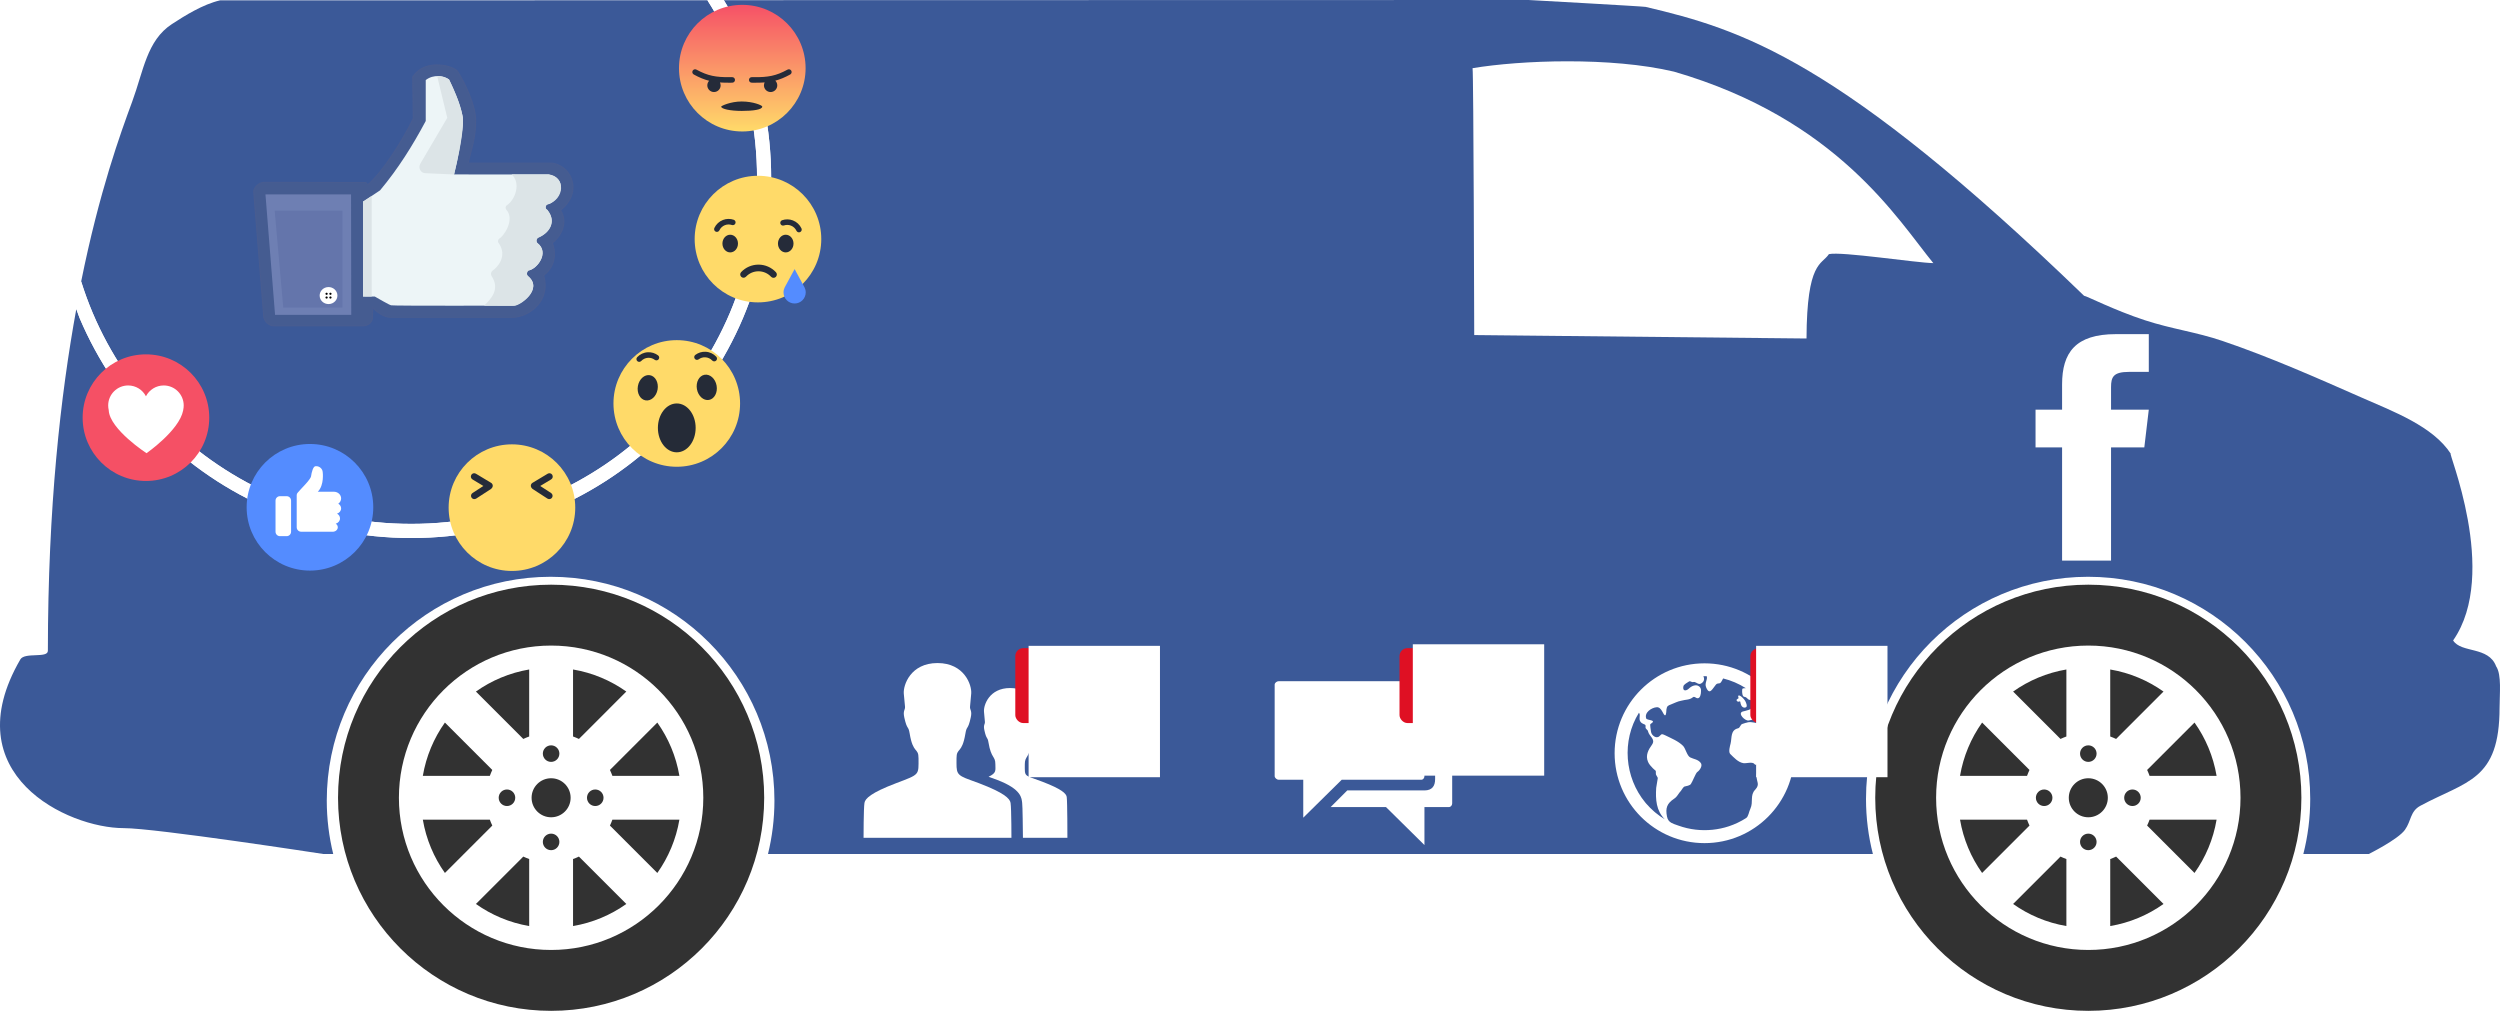 <?xml version="1.0" encoding="UTF-8" standalone="no"?>
<!-- Created with Inkscape (http://www.inkscape.org/) -->

<svg
   xmlns:dc="http://purl.org/dc/elements/1.1/"
   xmlns:cc="http://creativecommons.org/ns#"
   xmlns:rdf="http://www.w3.org/1999/02/22-rdf-syntax-ns#"
   xmlns:svg="http://www.w3.org/2000/svg"
   xmlns="http://www.w3.org/2000/svg"
   xmlns:xlink="http://www.w3.org/1999/xlink"
   xmlns:sodipodi="http://sodipodi.sourceforge.net/DTD/sodipodi-0.dtd"
   xmlns:inkscape="http://www.inkscape.org/namespaces/inkscape"
   width="884.624"
   height="357.685"
   id="svg4294"
   version="1.1"
   inkscape:version="0.48.4 r9939"
   sodipodi:docname="New document 2">
  <defs
     id="defs4296">
    <linearGradient
       inkscape:collect="always"
       xlink:href="#linearGradient-2"
       id="linearGradient3844"
       gradientUnits="userSpaceOnUse"
       x1="57"
       y1="-4.7077638e-030"
       x2="57"
       y2="114" />
    <linearGradient
       id="linearGradient-2"
       y2="114"
       x2="57"
       y1="-4.7077638e-030"
       x1="57"
       gradientUnits="userSpaceOnUse">
      <stop
         id="stop3785"
         offset="0%"
         stop-color="#F65167" />
      <stop
         id="stop3787"
         offset="100%"
         stop-color="#FFDA69" />
    </linearGradient>
    <mask
       id="mask-4"
       fill="white">
      <use
         height="1"
         width="1"
         y="0"
         x="0"
         xlink:href="#path-3"
         id="use3816" />
    </mask>
  </defs>
  <sodipodi:namedview
     id="base"
     pagecolor="#ffffff"
     bordercolor="#666666"
     borderopacity="1.0"
     inkscape:pageopacity="0.0"
     inkscape:pageshadow="2"
     inkscape:zoom="0.24748737"
     inkscape:cx="814.76744"
     inkscape:cy="75.745457"
     inkscape:document-units="px"
     inkscape:current-layer="layer1"
     showgrid="false"
     fit-margin-top="0"
     fit-margin-left="0"
     fit-margin-right="0"
     fit-margin-bottom="0"
     inkscape:window-width="1366"
     inkscape:window-height="705"
     inkscape:window-x="-8"
     inkscape:window-y="-8"
     inkscape:window-maximized="1" />
  <g
     inkscape:label="Layer 1"
     inkscape:groupmode="layer"
     id="layer1"
     transform="translate(165.169,-410.662)">
    <path
       inkscape:export-ydpi="51.189892"
       inkscape:export-xdpi="51.189892"
       inkscape:export-filename="C:\Users\Michael\Pictures\Inkscape\Driven\fb_mcd.png"
       id="path4080"
       d="m 573.778,617.552 c -41.642,0 -75.397,33.758 -75.397,75.398 0,41.641 33.757,75.397 75.397,75.397 41.641,0 75.397,-33.758 75.397,-75.397 0,-41.642 -33.757,-75.398 -75.397,-75.398 z"
       style="fill:#323232"
       inkscape:connector-curvature="0" />
    <path
       inkscape:export-ydpi="51.189892"
       inkscape:export-xdpi="51.189892"
       inkscape:export-filename="C:\Users\Michael\Pictures\Inkscape\Driven\fb_mcd.png"
       id="path4083"
       d="m 573.778,746.806 c -29.744,0 -53.855,-24.112 -53.855,-53.854 0,-29.744 24.112,-53.855 53.855,-53.855 29.744,0 53.855,24.112 53.855,53.855 0,29.742 -24.112,53.854 -53.855,53.854 z"
       style="fill:#ffffff"
       inkscape:connector-curvature="0" />
    <path
       inkscape:export-ydpi="51.189892"
       inkscape:export-xdpi="51.189892"
       inkscape:export-filename="C:\Users\Michael\Pictures\Inkscape\Driven\fb_mcd.png"
       id="path4085"
       d="m 29.841,617.552 c -41.642,0 -75.398,33.758 -75.398,75.398 0,41.641 33.757,75.397 75.398,75.397 41.641,0 75.397,-33.758 75.397,-75.397 0,-41.642 -33.756,-75.398 -75.397,-75.398 z"
       style="fill:#323232"
       inkscape:connector-curvature="0" />
    <path
       inkscape:export-ydpi="51.189892"
       inkscape:export-xdpi="51.189892"
       inkscape:export-filename="C:\Users\Michael\Pictures\Inkscape\Driven\fb_mcd.png"
       id="path4087"
       d="m 29.841,746.806 c -29.744,0 -53.855,-24.112 -53.855,-53.854 0,-29.744 24.112,-53.855 53.855,-53.855 29.744,0 53.854,24.112 53.854,53.855 0,29.742 -24.111,53.854 -53.854,53.854 z"
       style="fill:#ffffff"
       inkscape:connector-curvature="0" />
    <path
       inkscape:export-ydpi="51.189892"
       inkscape:export-xdpi="51.189892"
       inkscape:export-filename="C:\Users\Michael\Pictures\Inkscape\Driven\fb_mcd.png"
       id="path4089"
       d="m 29.841,686.044 c -3.815,0 -6.907,3.092 -6.907,6.907 0,3.814 3.092,6.906 6.907,6.906 3.814,0 6.907,-3.092 6.907,-6.906 0,-3.815 -3.092,-6.907 -6.907,-6.907 z"
       style="fill:#323232"
       inkscape:connector-curvature="0" />
    <path
       inkscape:export-ydpi="51.189892"
       inkscape:export-xdpi="51.189892"
       inkscape:export-filename="C:\Users\Michael\Pictures\Inkscape\Driven\fb_mcd.png"
       id="path4091"
       d="m 29.841,705.642 c -1.617,0 -2.927,1.312 -2.927,2.928 0,1.617 1.311,2.928 2.927,2.928 1.617,0 2.928,-1.311 2.928,-2.928 0,-1.616 -1.311,-2.928 -2.928,-2.928 z"
       style="fill:#323232"
       inkscape:connector-curvature="0" />
    <path
       inkscape:export-ydpi="51.189892"
       inkscape:export-xdpi="51.189892"
       inkscape:export-filename="C:\Users\Michael\Pictures\Inkscape\Driven\fb_mcd.png"
       id="path4093"
       d="m 50.656,702.792 16.767,16.768 c 3.909,-5.51 6.635,-11.917 7.812,-18.852 H 51.519 c -0.255,0.711 -0.542,1.407 -0.863,2.084 z"
       style="fill:#323232"
       inkscape:connector-curvature="0" />
    <path
       inkscape:export-ydpi="51.189892"
       inkscape:export-xdpi="51.189892"
       inkscape:export-filename="C:\Users\Michael\Pictures\Inkscape\Driven\fb_mcd.png"
       id="path4095"
       d="m 37.6,714.63 v 23.713 c 6.935,-1.177 13.339,-3.906 18.85,-7.813 l -16.768,-16.768 c -0.677,0.321 -1.371,0.613 -2.082,0.868 z"
       style="fill:#323232"
       inkscape:connector-curvature="0" />
    <path
       inkscape:export-ydpi="51.189892"
       inkscape:export-xdpi="51.189892"
       inkscape:export-filename="C:\Users\Michael\Pictures\Inkscape\Driven\fb_mcd.png"
       id="path4097"
       d="m 50.654,683.109 c 0.321,0.677 0.611,1.371 0.866,2.083 h 23.714 c -1.177,-6.935 -3.905,-13.341 -7.813,-18.851 l -16.767,16.768 z"
       style="fill:#323232"
       inkscape:connector-curvature="0" />
    <path
       inkscape:export-ydpi="51.189892"
       inkscape:export-xdpi="51.189892"
       inkscape:export-filename="C:\Users\Michael\Pictures\Inkscape\Driven\fb_mcd.png"
       id="path4099"
       d="m 20.001,672.139 c 0.677,-0.321 1.371,-0.613 2.082,-0.868 v -23.713 c -6.934,1.177 -13.339,3.905 -18.85,7.813 l 16.768,16.768 z"
       style="fill:#323232"
       inkscape:connector-curvature="0" />
    <path
       inkscape:export-ydpi="51.189892"
       inkscape:export-xdpi="51.189892"
       inkscape:export-filename="C:\Users\Michael\Pictures\Inkscape\Driven\fb_mcd.png"
       id="path4105"
       d="m 3.234,730.53 c 5.51,3.908 11.916,6.636 18.851,7.813 v -23.713 c -0.712,-0.255 -1.406,-0.546 -2.084,-0.867 l -16.767,16.767 z"
       style="fill:#323232"
       inkscape:connector-curvature="0" />
    <path
       inkscape:export-ydpi="51.189892"
       inkscape:export-xdpi="51.189892"
       inkscape:export-filename="C:\Users\Michael\Pictures\Inkscape\Driven\fb_mcd.png"
       id="path4107"
       d="m 42.535,692.948 c 0,1.617 1.311,2.928 2.928,2.928 1.617,0 2.928,-1.311 2.928,-2.928 0,-1.616 -1.311,-2.927 -2.928,-2.927 -1.617,0 -2.928,1.311 -2.928,2.927 z"
       style="fill:#323232"
       inkscape:connector-curvature="0" />
    <path
       inkscape:export-ydpi="51.189892"
       inkscape:export-xdpi="51.189892"
       inkscape:export-filename="C:\Users\Michael\Pictures\Inkscape\Driven\fb_mcd.png"
       id="path4109"
       d="m 17.148,692.948 c 0,-1.616 -1.311,-2.927 -2.928,-2.927 -1.617,0 -2.928,1.311 -2.928,2.927 0,1.617 1.311,2.928 2.928,2.928 1.617,0 2.928,-1.311 2.928,-2.928 z"
       style="fill:#323232"
       inkscape:connector-curvature="0" />
    <path
       inkscape:export-ydpi="51.189892"
       inkscape:export-xdpi="51.189892"
       inkscape:export-filename="C:\Users\Michael\Pictures\Inkscape\Driven\fb_mcd.png"
       id="path4112"
       d="m 56.45,655.37 c -5.51,-3.908 -11.916,-6.636 -18.85,-7.813 v 23.713 c 0.711,0.255 1.406,0.546 2.083,0.866 L 56.45,655.37 z"
       style="fill:#323232"
       inkscape:connector-curvature="0" />
    <path
       inkscape:export-ydpi="51.189892"
       inkscape:export-xdpi="51.189892"
       inkscape:export-filename="C:\Users\Michael\Pictures\Inkscape\Driven\fb_mcd.png"
       id="path4114"
       d="m 29.841,680.256 c 1.617,0 2.928,-1.312 2.928,-2.928 0,-1.617 -1.311,-2.928 -2.928,-2.928 -1.617,0 -2.927,1.311 -2.927,2.928 0,1.616 1.31,2.928 2.927,2.928 z"
       style="fill:#323232"
       inkscape:connector-curvature="0" />
    <path
       inkscape:export-ydpi="51.189892"
       inkscape:export-xdpi="51.189892"
       inkscape:export-filename="C:\Users\Michael\Pictures\Inkscape\Driven\fb_mcd.png"
       id="path4116"
       d="m 8.163,700.708 h -23.714 c 1.177,6.935 3.904,13.341 7.813,18.851 l 16.768,-16.768 c -0.322,-0.678 -0.612,-1.372 -0.867,-2.083 z"
       style="fill:#323232"
       inkscape:connector-curvature="0" />
    <path
       inkscape:export-ydpi="51.189892"
       inkscape:export-xdpi="51.189892"
       inkscape:export-filename="C:\Users\Michael\Pictures\Inkscape\Driven\fb_mcd.png"
       id="path4118"
       d="m 9.027,683.107 -16.767,-16.767 c -3.909,5.51 -6.635,11.917 -7.812,18.852 H 8.163 c 0.257,-0.712 0.544,-1.408 0.864,-2.085 z"
       style="fill:#323232"
       inkscape:connector-curvature="0" />
    <path
       inkscape:export-ydpi="51.189892"
       inkscape:export-xdpi="51.189892"
       inkscape:export-filename="C:\Users\Michael\Pictures\Inkscape\Driven\fb_mcd.png"
       id="path4120"
       d="m 573.778,686.044 c -3.814,0 -6.907,3.092 -6.907,6.907 0,3.814 3.093,6.906 6.907,6.906 3.814,0 6.907,-3.092 6.907,-6.906 0,-3.815 -3.093,-6.907 -6.907,-6.907 z"
       style="fill:#323232"
       inkscape:connector-curvature="0" />
    <path
       inkscape:export-ydpi="51.189892"
       inkscape:export-xdpi="51.189892"
       inkscape:export-filename="C:\Users\Michael\Pictures\Inkscape\Driven\fb_mcd.png"
       id="path4122"
       d="m 581.536,714.63 v 23.713 c 6.935,-1.177 13.341,-3.904 18.851,-7.813 l -16.767,-16.768 c -0.678,0.322 -1.372,0.613 -2.084,0.868 z"
       style="fill:#323232"
       inkscape:connector-curvature="0" />
    <path
       inkscape:export-ydpi="51.189892"
       inkscape:export-xdpi="51.189892"
       inkscape:export-filename="C:\Users\Michael\Pictures\Inkscape\Driven\fb_mcd.png"
       id="path4124"
       d="m 600.385,655.371 c -5.51,-3.908 -11.915,-6.637 -18.85,-7.813 v 23.713 c 0.712,0.255 1.405,0.547 2.082,0.868 l 16.768,-16.768 z"
       style="fill:#323232"
       inkscape:connector-curvature="0" />
    <path
       inkscape:export-ydpi="51.189892"
       inkscape:export-xdpi="51.189892"
       inkscape:export-filename="C:\Users\Michael\Pictures\Inkscape\Driven\fb_mcd.png"
       id="path4126"
       d="m 594.591,702.791 16.767,16.768 c 3.909,-5.51 6.637,-11.916 7.813,-18.851 h -23.714 c -0.254,0.711 -0.545,1.405 -0.866,2.083 z"
       style="fill:#323232"
       inkscape:connector-curvature="0" />
    <path
       inkscape:export-ydpi="51.189892"
       inkscape:export-xdpi="51.189892"
       inkscape:export-filename="C:\Users\Michael\Pictures\Inkscape\Driven\fb_mcd.png"
       id="path4128"
       d="m -136.449,510.256 c 1.18,3.776 2.536,7.486 4.062,11.094 1.548,3.66 3.273,7.22 5.156,10.688 1.884,3.467 3.926,6.84 6.125,10.094 2.199,3.254 4.538,6.385 7.031,9.406 2.494,3.021 5.138,5.921 7.906,8.688 2.768,2.767 5.666,5.414 8.688,7.906 3.022,2.493 6.182,4.833 9.438,7.031 3.255,2.198 6.626,4.242 10.094,6.125 3.468,1.883 7.027,3.609 10.687,5.156 3.66,1.547 7.418,2.903 11.25,4.094 3.832,1.191 7.735,2.217 11.719,3.031 3.984,0.814 8.042,1.426 12.156,1.844 4.115,0.417 8.275,0.625 12.5,0.625 4.225,0 8.417,-0.208 12.531,-0.625 4.114,-0.417 8.173,-1.029 12.156,-1.844 3.983,-0.814 7.887,-1.84 11.719,-3.031 3.832,-1.191 7.59,-2.547 11.25,-4.094 3.66,-1.547 7.22,-3.273 10.688,-5.156 3.467,-1.883 6.84,-3.927 10.094,-6.125 3.254,-2.198 6.385,-4.539 9.406,-7.031 3.021,-2.493 5.92,-5.139 8.688,-7.906 2.767,-2.767 5.414,-5.667 7.906,-8.688 2.493,-3.021 4.833,-6.152 7.031,-9.406 2.198,-3.254 4.242,-6.627 6.125,-10.094 1.883,-3.467 3.609,-7.028 5.156,-10.688 1.547,-3.66 2.903,-7.418 4.094,-11.25 1.191,-3.832 2.217,-7.736 3.031,-11.719 0.815,-3.983 1.426,-8.042 1.844,-12.156 0.417,-4.114 0.625,-8.306 0.625,-12.531 0,-4.225 -0.207,-8.386 -0.625,-12.5 -0.417,-4.114 -1.029,-8.173 -1.844,-12.156 -0.814,-3.983 -1.84,-7.887 -3.031,-11.719 -1.191,-3.832 -2.547,-7.59 -4.094,-11.25 -1.547,-3.66 -3.273,-7.22 -5.156,-10.688 -0.863,-1.59 -1.882,-3.079 -2.812,-4.625 -77.788,0.02 -134.122,0.031 -172.438,0.031 -6.033,1.382 -12.475,5.407 -17.062,8.406 -8.871,5.8 -10.027,16.554 -14.031,27.406 -4.156,11.264 -11.626,31.777 -18.062,63.656 z"
       style="fill:#3b5998;fill-opacity:1"
       inkscape:connector-curvature="0" />
    <path
       inkscape:export-ydpi="51.189892"
       inkscape:export-xdpi="51.189892"
       inkscape:export-filename="C:\Users\Michael\Pictures\Inkscape\Driven\fb_mcd.png"
       id="path4130"
       d="m -138.167,520.006 c -5.571,30.582 -10.031,70.014 -10.062,120.938 0,2.757 -8.203,0.397 -9.75,3.062 -23.61,40.706 16.826,59.685 36.562,59.688 11.27,0 70.656,9.156 70.656,9.156 l 3.5,0 c -1.481,-6.054 -2.281,-12.396 -2.281,-18.906 0,-43.74 35.478,-79.188 79.219,-79.188 43.741,0 79.187,35.447 79.187,79.188 0,6.51 -0.801,12.852 -2.281,18.906 l 390.969,0 c -1.592,-6.234 -2.438,-12.77 -2.438,-19.5 0,-43.404 35.19,-78.594 78.594,-78.594 43.404,0 78.594,35.19 78.594,78.594 0,6.73 -0.848,13.266 -2.438,19.5 l 23.156,0 c 0,0 10.359,-5.15 12.781,-8.531 2.309,-3.224 1.82,-6.565 5.469,-8.531 16.377,-8.83 28.015,-8.823 28.031,-34.75 0,-4.778 0.79,-11.621 -1.219,-14.594 -2.676,-7.189 -12.323,-4.574 -15.219,-9.156 16.59,-23.825 -2.461,-68.071 -0.781,-66 -6.258,-9.752 -20.372,-15.009 -31.5,-19.906 -15.559,-6.847 -32.468,-14.363 -49.375,-20.094 -9.293,-3.15 -17.858,-4.189 -27.406,-7.312 -10.953,-3.581 -20.778,-8.656 -21.531,-8.656 -86.83,-83.91 -121.418,-94.265 -155.125,-102.219 -0.828,-0.195 -41.438,-2.438 -41.438,-2.438 0,0 -155.935,0.029 -284.75,0.062 0.441,0.772 0.95,1.499 1.375,2.281 1.961,3.609 3.764,7.317 5.375,11.125 1.611,3.808 3.041,7.732 4.281,11.719 1.241,3.987 2.308,8.044 3.156,12.188 0.849,4.144 1.471,8.377 1.906,12.656 0.435,4.28 0.656,8.606 0.656,13 0,4.394 -0.221,8.752 -0.656,13.031 -0.435,4.28 -1.058,8.481 -1.906,12.625 -0.849,4.144 -1.916,8.232 -3.156,12.219 -1.241,3.987 -2.67,7.879 -4.281,11.688 -1.611,3.808 -3.414,7.516 -5.375,11.125 -1.961,3.609 -4.086,7.112 -6.375,10.5 -2.289,3.388 -4.717,6.668 -7.312,9.812 -2.596,3.145 -5.338,6.15 -8.219,9.031 -2.881,2.881 -5.918,5.623 -9.063,8.219 -3.145,2.596 -6.425,5.055 -9.812,7.344 -3.388,2.289 -6.891,4.414 -10.5,6.375 -3.609,1.961 -7.317,3.763 -11.125,5.375 -3.808,1.612 -7.701,3.041 -11.688,4.281 -3.987,1.241 -8.075,2.276 -12.219,3.125 -4.144,0.849 -8.345,1.503 -12.625,1.938 -4.28,0.435 -8.637,0.656 -13.031,0.656 -4.394,0 -8.72,-0.221 -13,-0.656 -4.28,-0.435 -8.512,-1.089 -12.656,-1.938 -4.144,-0.849 -8.2,-1.884 -12.188,-3.125 -3.987,-1.241 -7.91,-2.67 -11.719,-4.281 -3.809,-1.612 -7.516,-3.414 -11.125,-5.375 -3.61,-1.961 -7.112,-4.086 -10.5,-6.375 -3.389,-2.289 -6.667,-4.748 -9.813,-7.344 -3.146,-2.596 -6.149,-5.338 -9.031,-8.219 -2.882,-2.881 -5.622,-5.886 -8.219,-9.031 -2.597,-3.145 -5.054,-6.425 -7.344,-9.812 -2.29,-3.388 -4.413,-6.891 -6.375,-10.5 -1.962,-3.609 -3.763,-7.317 -5.375,-11.125 -0.448,-1.059 -0.767,-2.177 -1.188,-3.25 z"
       style="fill:#3b5998;fill-opacity:1"
       inkscape:connector-curvature="0" />
    <path
       inkscape:export-ydpi="51.189892"
       inkscape:export-xdpi="51.189892"
       inkscape:export-filename="C:\Users\Michael\Pictures\Inkscape\Driven\fb_mcd.png"
       id="path4132"
       d="m -138.167,520.006 c 0.42,1.073 0.739,2.191 1.188,3.25 1.612,3.808 3.413,7.516 5.375,11.125 1.962,3.609 4.085,7.112 6.375,10.5 2.29,3.388 4.747,6.668 7.344,9.812 2.597,3.145 5.337,6.15 8.219,9.031 2.882,2.881 5.885,5.623 9.031,8.219 3.146,2.596 6.424,5.055 9.813,7.344 3.388,2.289 6.89,4.414 10.5,6.375 3.61,1.961 7.316,3.763 11.125,5.375 3.809,1.612 7.731,3.041 11.719,4.281 3.987,1.241 8.043,2.276 12.188,3.125 4.144,0.849 8.376,1.503 12.656,1.938 4.28,0.435 8.606,0.656 13,0.656 4.394,0 8.752,-0.221 13.031,-0.656 4.28,-0.435 8.481,-1.089 12.625,-1.938 4.144,-0.849 8.232,-1.884 12.219,-3.125 3.987,-1.241 7.879,-2.67 11.688,-4.281 3.808,-1.612 7.516,-3.414 11.125,-5.375 3.609,-1.961 7.112,-4.086 10.5,-6.375 3.387,-2.289 6.668,-4.748 9.812,-7.344 3.145,-2.596 6.181,-5.338 9.063,-8.219 2.881,-2.881 5.623,-5.886 8.219,-9.031 2.596,-3.145 5.024,-6.425 7.312,-9.812 2.289,-3.388 4.414,-6.891 6.375,-10.5 1.961,-3.609 3.764,-7.317 5.375,-11.125 1.611,-3.808 3.041,-7.701 4.281,-11.688 1.241,-3.987 2.308,-8.075 3.156,-12.219 0.849,-4.144 1.471,-8.345 1.906,-12.625 0.435,-4.28 0.656,-8.637 0.656,-13.031 0,-4.394 -0.221,-8.72 -0.656,-13 -0.435,-4.28 -1.058,-8.512 -1.906,-12.656 -0.849,-4.144 -1.916,-8.201 -3.156,-12.188 -1.241,-3.987 -2.67,-7.91 -4.281,-11.719 -1.611,-3.808 -3.414,-7.516 -5.375,-11.125 -0.425,-0.782 -0.934,-1.509 -1.375,-2.281 -2.63,6.8e-4 -3.19,0.031 -5.812,0.031 0.931,1.546 1.949,3.035 2.812,4.625 1.883,3.467 3.609,7.028 5.156,10.688 1.547,3.66 2.903,7.418 4.094,11.25 1.191,3.832 2.217,7.736 3.031,11.719 0.815,3.983 1.426,8.042 1.844,12.156 0.417,4.114 0.625,8.275 0.625,12.5 0,4.225 -0.207,8.417 -0.625,12.531 -0.417,4.114 -1.029,8.173 -1.844,12.156 -0.814,3.983 -1.84,7.887 -3.031,11.719 -1.191,3.832 -2.547,7.59 -4.094,11.25 -1.547,3.66 -3.273,7.22 -5.156,10.688 -1.883,3.467 -3.927,6.84 -6.125,10.094 -2.198,3.254 -4.539,6.385 -7.031,9.406 -2.493,3.021 -5.139,5.921 -7.906,8.688 -2.767,2.767 -5.667,5.414 -8.688,7.906 -3.021,2.493 -6.152,4.833 -9.406,7.031 -3.254,2.198 -6.627,4.242 -10.094,6.125 -3.467,1.883 -7.028,3.609 -10.688,5.156 -3.66,1.547 -7.418,2.903 -11.25,4.094 -3.832,1.191 -7.736,2.217 -11.719,3.031 -3.983,0.814 -8.042,1.426 -12.156,1.844 -4.114,0.417 -8.306,0.625 -12.531,0.625 -4.225,0 -8.385,-0.208 -12.5,-0.625 -4.115,-0.417 -8.172,-1.029 -12.156,-1.844 -3.984,-0.814 -7.886,-1.84 -11.719,-3.031 -3.832,-1.191 -7.59,-2.547 -11.25,-4.094 -3.66,-1.547 -7.22,-3.273 -10.687,-5.156 -3.468,-1.883 -6.839,-3.927 -10.094,-6.125 -3.255,-2.198 -6.416,-4.539 -9.438,-7.031 -3.022,-2.493 -5.92,-5.139 -8.688,-7.906 -2.768,-2.767 -5.413,-5.667 -7.906,-8.688 -2.494,-3.021 -4.832,-6.152 -7.031,-9.406 -2.199,-3.254 -4.241,-6.627 -6.125,-10.094 -1.884,-3.467 -3.608,-7.028 -5.156,-10.688 -1.526,-3.608 -2.882,-7.318 -4.062,-11.094 -0.603,2.988 -1.138,6.56 -1.719,9.75 z"
       style="fill:#ffffff;fill-opacity:1"
       inkscape:connector-curvature="0" />
    <path
       inkscape:export-ydpi="51.189892"
       inkscape:export-xdpi="51.189892"
       inkscape:export-filename="C:\Users\Michael\Pictures\Inkscape\Driven\fb_mcd.png"
       id="path4134"
       d="m 481.988,500.588 c -2.555,3.881 -7.804,2.414 -7.921,29.852 -39.596,-0.405 -117.58,-1.218 -117.58,-1.218 0,0 -0.232,-92.825 -0.589,-94.434 -0.01,0 -0.014,0 -0.021,0 0.01,-0.036 0.014,-0.034 0.021,0 17.021,-2.842 48.97,-4.055 71.259,1.222 57.917,16.805 79.256,52.488 91.783,67.756 -5.99,-0.092 -32.603,-4.203 -36.953,-3.178 z"
       style="fill:#ffffff"
       inkscape:connector-curvature="0" />
    <path
       inkscape:export-ydpi="51.189892"
       inkscape:export-xdpi="51.189892"
       inkscape:export-filename="C:\Users\Michael\Pictures\Inkscape\Driven\fb_mcd.png"
       id="path4136"
       d="m 563.937,672.137 c 0.678,-0.32 1.372,-0.611 2.083,-0.866 v -23.713 c -6.935,1.177 -13.34,3.904 -18.85,7.813 l 16.767,16.766 z"
       style="fill:#323232"
       inkscape:connector-curvature="0" />
    <path
       inkscape:export-ydpi="51.189892"
       inkscape:export-xdpi="51.189892"
       inkscape:export-filename="C:\Users\Michael\Pictures\Inkscape\Driven\fb_mcd.png"
       id="path4138"
       d="m 594.592,683.107 c 0.321,0.677 0.608,1.373 0.863,2.085 h 23.716 c -1.177,-6.935 -3.903,-13.342 -7.813,-18.852 l -16.766,16.767 z"
       style="fill:#323232"
       inkscape:connector-curvature="0" />
    <path
       inkscape:export-ydpi="51.189892"
       inkscape:export-xdpi="51.189892"
       inkscape:export-filename="C:\Users\Michael\Pictures\Inkscape\Driven\fb_mcd.png"
       id="path4140"
       d="m 573.778,705.642 c -1.617,0 -2.928,1.312 -2.928,2.928 0,1.617 1.311,2.928 2.928,2.928 1.617,0 2.928,-1.311 2.928,-2.928 0,-1.616 -1.311,-2.928 -2.928,-2.928 z"
       style="fill:#323232"
       inkscape:connector-curvature="0" />
    <path
       inkscape:export-ydpi="51.189892"
       inkscape:export-xdpi="51.189892"
       inkscape:export-filename="C:\Users\Michael\Pictures\Inkscape\Driven\fb_mcd.png"
       id="path4142"
       d="m 561.083,692.948 c 0,-1.616 -1.311,-2.927 -2.928,-2.927 -1.616,0 -2.928,1.311 -2.928,2.927 0,1.617 1.312,2.928 2.928,2.928 1.618,0 2.928,-1.311 2.928,-2.928 z"
       style="fill:#323232"
       inkscape:connector-curvature="0" />
    <path
       inkscape:export-ydpi="51.189892"
       inkscape:export-xdpi="51.189892"
       inkscape:export-filename="C:\Users\Michael\Pictures\Inkscape\Driven\fb_mcd.png"
       id="path4144"
       d="m 552.965,683.109 -16.767,-16.768 c -3.908,5.51 -6.637,11.916 -7.813,18.851 h 23.714 c 0.255,-0.712 0.546,-1.406 0.866,-2.083 z"
       style="fill:#323232"
       inkscape:connector-curvature="0" />
    <path
       inkscape:export-ydpi="51.189892"
       inkscape:export-xdpi="51.189892"
       inkscape:export-filename="C:\Users\Michael\Pictures\Inkscape\Driven\fb_mcd.png"
       id="path4146"
       d="m 586.472,692.948 c 0,1.617 1.311,2.928 2.928,2.928 1.616,0 2.928,-1.311 2.928,-2.928 0,-1.616 -1.312,-2.927 -2.928,-2.927 -1.617,0 -2.928,1.311 -2.928,2.927 z"
       style="fill:#323232"
       inkscape:connector-curvature="0" />
    <path
       inkscape:export-ydpi="51.189892"
       inkscape:export-xdpi="51.189892"
       inkscape:export-filename="C:\Users\Michael\Pictures\Inkscape\Driven\fb_mcd.png"
       id="path4148"
       d="m 573.778,680.256 c 1.617,0 2.928,-1.312 2.928,-2.928 0,-1.617 -1.311,-2.928 -2.928,-2.928 -1.617,0 -2.928,1.311 -2.928,2.928 0,1.616 1.311,2.928 2.928,2.928 z"
       style="fill:#323232"
       inkscape:connector-curvature="0" />
    <path
       inkscape:export-ydpi="51.189892"
       inkscape:export-xdpi="51.189892"
       inkscape:export-filename="C:\Users\Michael\Pictures\Inkscape\Driven\fb_mcd.png"
       id="path4150"
       d="m 547.17,730.529 c 5.511,3.907 11.915,6.637 18.85,7.813 v -23.712 c -0.711,-0.255 -1.404,-0.547 -2.082,-0.868 l -16.768,16.767 z"
       style="fill:#323232"
       inkscape:connector-curvature="0" />
    <path
       inkscape:export-ydpi="51.189892"
       inkscape:export-xdpi="51.189892"
       inkscape:export-filename="C:\Users\Michael\Pictures\Inkscape\Driven\fb_mcd.png"
       id="path4152"
       d="m 552.101,700.708 h -23.716 c 1.177,6.935 3.903,13.342 7.812,18.852 l 16.768,-16.768 c -0.322,-0.677 -0.609,-1.373 -0.864,-2.084 z"
       style="fill:#323232"
       inkscape:connector-curvature="0" />
    <g
       inkscape:export-ydpi="51.189892"
       inkscape:export-xdpi="51.189892"
       inkscape:export-filename="C:\Users\Michael\Pictures\Inkscape\Driven\fb_mcd.png"
       transform="matrix(0.38,0,0,0.364,-75.482,433.414)"
       id="g4154">
      <path
         style="fill:#455c91;fill-opacity:1;stroke:#485c90;stroke-width:1px;stroke-linecap:butt;stroke-linejoin:miter;stroke-opacity:1"
         d="m 148.328,12.258 0.511,40.469 C 139.206,73.471 120.15,105.287 106.418,117.111 l -1.748,-2.163 -94.623,-0.185 c -4.868,-0.208 -10.071,5.393 -9.776,9.233 L 9.584,245.246 c 0.305,3.977 4.532,8.951 8.951,8.951 l 84.269,0 c 3.298,0 7.818,-3.278 7.957,-7.324 l 0.362,-10.579 c 2.736,3.885 10.141,9.675 16.546,9.675 l 113.564,0 c 14.218,0 36.136,-15.146 28.934,-40.688 8.143,-6.517 12.963,-17.586 8.138,-31.646 8.539,-6.979 14.75,-20.099 7.595,-31.827 22.756,-19.069 7.989,-45.751 -9.584,-45.751 l -76.493,0 c 2.861,-12.513 7.352,-25.297 7.053,-42.134 -0.259,-14.542 -9.918,-35.735 -16.818,-47.017 -2.878,-4.706 -29.438,-13.775 -41.729,5.352 z"
         id="path4156"
         inkscape:connector-curvature="0"
         sodipodi:nodetypes="cccccssssscsccccscssc" />
      <path
         style="fill:#6e7fb3;fill-opacity:1;stroke:none"
         d="m 11.173,126.46 79.702,0 0.186,117.132 -70.95,0 z"
         id="path4158"
         inkscape:connector-curvature="0"
         sodipodi:nodetypes="ccccc" />
      <path
         style="fill:#6475ab;fill-opacity:1;stroke:none"
         d="m 19.739,142.289 63.128,0 0,94.227 -55.121,0 z"
         id="path4160"
         inkscape:connector-curvature="0" />
      <path
         style="fill:#edf5f7;fill-opacity:1;stroke:none"
         d="m 186.759,107.055 c 3.649,-14.671 6.311,-30.989 8.076,-46.628 0.434,-3.844 0.415,-7.166 -0.167,-10.353 C 192.364,37.468 187.088,26.211 182.134,14.874 177.228,11.013 167.623,9.476 160.421,15.332 l 0,39.79 c -12.083,23.669 -25.711,46.455 -42.539,67.413 l -15.862,11.074 0,92.111 10.986,0.044 c 0,0 14.565,8.907 15.33,8.524 1.275,0.637 113.556,0.317 113.556,0.317 6.087,0.126 28.046,-15.915 14.059,-28.435 -1.864,-1.143 -1.619,-4.581 0.127,-5.724 8.742,-1.569 19.338,-18.015 8.27,-26.677 -1.885,-2.101 -0.533,-5.395 1.697,-5.64 6.539,-3.157 17.736,-13.726 7.57,-26.487 -2.051,-1.045 -2.14,-3.738 -0.233,-5.364 9.833,-1.371 22.289,-23.773 1.671,-29.156 z"
         id="path4162"
         inkscape:connector-curvature="0"
         sodipodi:nodetypes="cssccccccccccccccccc" />
      <path
         style="fill:#dce4e7;fill-opacity:1;stroke:none"
         d="m 110.121,225.752 0,-97.838 -8.127,5.514 0.037,92.315 z"
         id="path4164"
         inkscape:connector-curvature="0"
         sodipodi:nodetypes="ccccc" />
      <path
         style="fill:#dce4e7;fill-opacity:1;stroke:none"
         d="m 171.044,11.4 9.432,40.653 -24.981,44.354 c -2.589,4.596 0.541,9.256 4.27,9.432 l 27.084,1.275 c 4.135,-18.694 9.126,-41.492 8.108,-55.57 -1.85,-9.817 -5.831,-22.234 -12.827,-36.818 -3.907,-2.65 -7.153,-3.325 -11.086,-3.325 z"
         id="path4166"
         inkscape:connector-curvature="0"
         sodipodi:nodetypes="ccsscccc" />
      <path
         style="fill:#dce4e7;fill-opacity:1;stroke:none"
         d="m 240.383,106.994 c 8.876,8.438 3.547,24.337 -4.258,29.961 -1.48,0.854 -1.799,2.956 -0.721,4.326 8.602,9.834 -2.836,26.413 -6.489,28.119 -1.184,1.064 -1.332,2.301 -1.081,3.605 9.797,13.73 -1.523,25.16 -5.407,27.758 -1.285,1.152 -1.683,3.147 -0.721,5.047 8.546,13.453 -1.35,22.979 -6.995,28.9 l 27.887,0.059 c 5.362,0.269 27.867,-16.083 12.952,-28.926 -1.675,-1.442 -0.595,-5.17 0.551,-5.375 7.384,-1.325 20.415,-16.926 8.218,-26.823 -0.852,-0.691 -1.578,-4.12 1.676,-5.558 10.077,-4.454 16.3,-15.166 7.684,-26.545 -2.292,-1.291 -2.005,-4.091 -0.206,-5.2 16.835,-5.015 17.222,-27.325 1.592,-29.28 z"
         id="path4168"
         inkscape:connector-curvature="0"
         sodipodi:nodetypes="cccccccccsssscccc" />
      <g
         id="g4170">
        <path
           transform="matrix(0.598,0,0,0.598,30.31,82.599)"
           sodipodi:open="true"
           sodipodi:end="12.541589"
           sodipodi:start="6.2585156"
           d="m 80.037,237.477 c 0.188,7.635 -5.848,13.977 -13.484,14.166 -7.635,0.188 -13.977,-5.848 -14.166,-13.484 -0.188,-7.635 5.848,-13.977 13.484,-14.166 7.635,-0.188 13.976,5.847 14.166,13.482"
           sodipodi:ry="13.828837"
           sodipodi:rx="13.828837"
           sodipodi:cy="237.81807"
           sodipodi:cx="66.21273"
           id="path4172"
           style="fill:#ffffff;fill-opacity:1;stroke:none"
           sodipodi:type="arc" />
        <path
           transform="translate(-0.242,0.049)"
           sodipodi:open="true"
           sodipodi:end="12.541589"
           sodipodi:start="6.2585156"
           d="m 69.384,223.014 c 0.014,0.58 -0.444,1.061 -1.024,1.075 -0.58,0.014 -1.061,-0.444 -1.075,-1.024 -0.014,-0.58 0.444,-1.061 1.024,-1.075 0.58,-0.014 1.061,0.444 1.075,1.023"
           sodipodi:ry="1.0498047"
           sodipodi:rx="1.0498047"
           sodipodi:cy="223.04004"
           sodipodi:cx="68.334961"
           id="path4174"
           style="fill:#000000;fill-opacity:1;stroke:none"
           sodipodi:type="arc" />
        <path
           sodipodi:type="arc"
           style="fill:#000000;fill-opacity:1;stroke:none"
           id="path4176"
           sodipodi:cx="68.334961"
           sodipodi:cy="223.04004"
           sodipodi:rx="1.0498047"
           sodipodi:ry="1.0498047"
           d="m 69.384,223.014 c 0.014,0.58 -0.444,1.061 -1.024,1.075 -0.58,0.014 -1.061,-0.444 -1.075,-1.024 -0.014,-0.58 0.444,-1.061 1.024,-1.075 0.58,-0.014 1.061,0.444 1.075,1.023"
           sodipodi:start="6.2585156"
           sodipodi:end="12.541589"
           sodipodi:open="true"
           transform="translate(3.347,0.049)" />
        <path
           transform="translate(3.347,3.687)"
           sodipodi:open="true"
           sodipodi:end="12.541589"
           sodipodi:start="6.2585156"
           d="m 69.384,223.014 c 0.014,0.58 -0.444,1.061 -1.024,1.075 -0.58,0.014 -1.061,-0.444 -1.075,-1.024 -0.014,-0.58 0.444,-1.061 1.024,-1.075 0.58,-0.014 1.061,0.444 1.075,1.023"
           sodipodi:ry="1.0498047"
           sodipodi:rx="1.0498047"
           sodipodi:cy="223.04004"
           sodipodi:cx="68.334961"
           id="path4178"
           style="fill:#000000;fill-opacity:1;stroke:none"
           sodipodi:type="arc" />
        <path
           sodipodi:type="arc"
           style="fill:#000000;fill-opacity:1;stroke:none"
           id="path4180"
           sodipodi:cx="68.334961"
           sodipodi:cy="223.04004"
           sodipodi:rx="1.0498047"
           sodipodi:ry="1.0498047"
           d="m 69.384,223.014 c 0.014,0.58 -0.444,1.061 -1.024,1.075 -0.58,0.014 -1.061,-0.444 -1.075,-1.024 -0.014,-0.58 0.444,-1.061 1.024,-1.075 0.58,-0.014 1.061,0.444 1.075,1.023"
           sodipodi:start="6.2585156"
           sodipodi:end="12.541589"
           sodipodi:open="true"
           transform="translate(-0.242,3.687)" />
      </g>
    </g>
    <path
       inkscape:export-ydpi="51.189892"
       inkscape:export-xdpi="51.189892"
       inkscape:export-filename="C:\Users\Michael\Pictures\Inkscape\Driven\fb_mcd.png"
       inkscape:connector-curvature="0"
       id="path4182"
       d="m 583.517,528.898 c -14.297,0 -19.018,6.549 -19.018,17.799 l 0,8.916 -9.392,0 0,13.357 9.392,0 0,40.072 17.323,0 0,-40.072 11.772,0 1.585,-13.357 -13.357,0 0,-7.95 c 0,-3.59 0.793,-5.407 6.365,-5.407 l 6.992,0 0,-13.357 -11.662,0 z"
       style="fill:#ffffff" />
    <g
       inkscape:export-ydpi="51.189892"
       inkscape:export-xdpi="51.189892"
       inkscape:export-filename="C:\Users\Michael\Pictures\Inkscape\Driven\fb_mcd.png"
       id="g4184"
       transform="matrix(0.393,0,0,0.393,75.089,412.38)"
       style="fill:none;stroke:none">
      <ellipse
         d="M 114,57 C 114,88.48 88.48,114 57,114 25.52,114 0,88.48 0,57 0,25.52 25.52,0 57,0 c 31.48,0 57,25.52 57,57 z"
         style="fill:url(#linearGradient3844)"
         sodipodi:ry="57"
         sodipodi:rx="57"
         sodipodi:cy="57"
         sodipodi:cx="57"
         id="ellipse4186"
         cx="57"
         cy="57"
         rx="57"
         ry="57" />
      <path
         style="fill:#252b39"
         inkscape:connector-curvature="0"
         d="M 56.5,95.5 C 66.717,95.5 75,94.382 75,91.588 75,90.471 66.717,87 56.5,87 46.283,87 38,91.029 38,91.588 38,93.749 46.283,95.5 56.5,95.5 z"
         id="path4188" />
      <path
         style="fill:#252b39"
         inkscape:connector-curvature="0"
         d="M 86.734,68.249 C 87.825,69.336 88.5,70.839 88.5,72.5 c 0,3.314 -2.686,6 -6,6 -3.314,0 -6,-2.686 -6,-6 0,-0.958 0.225,-1.864 0.624,-2.667 -2.918,0.235 -6.029,0.305 -9.473,0.27 -1.193,-0.012 -1.593,-0.016 -2.15,-0.016 -1.381,0 -2.5,-1.119 -2.5,-2.5 0,-1.381 1.119,-2.5 2.5,-2.5 0.582,0 0.99,0.003 2.202,0.016 12.275,0.127 19.753,-1.125 30.024,-6.792 1.209,-0.667 2.73,-0.228 3.397,0.981 0.667,1.209 0.228,2.73 -0.981,3.397 -4.805,2.651 -9.069,4.418 -13.408,5.56 z m -49.835,1.629 c 0.385,0.792 0.602,1.682 0.602,2.622 0,3.314 -2.686,6 -6,6 -3.314,0 -6,-2.686 -6,-6 0,-1.603 0.628,-3.058 1.652,-4.135 -4.495,-1.137 -8.888,-2.934 -13.86,-5.676 -1.209,-0.667 -1.648,-2.188 -0.981,-3.397 0.667,-1.209 2.188,-1.648 3.397,-0.981 10.27,5.666 17.749,6.919 30.024,6.792 1.212,-0.013 1.62,-0.016 2.202,-0.016 1.381,0 2.5,1.119 2.5,2.5 0,1.381 -1.119,2.5 -2.5,2.5 -0.558,0 -0.957,0.003 -2.15,0.016 -3.214,0.033 -6.138,-0.025 -8.885,-0.225 z"
         id="path4190" />
    </g>
    <g
       inkscape:export-ydpi="51.189892"
       inkscape:export-xdpi="51.189892"
       inkscape:export-filename="C:\Users\Michael\Pictures\Inkscape\Driven\fb_mcd.png"
       id="g4192"
       transform="matrix(0.393,0,0,0.393,80.637,472.86)"
       style="fill:none;stroke:none">
      <ellipse
         d="M 114,57 C 114,88.48 88.48,114 57,114 25.52,114 0,88.48 0,57 0,25.52 25.52,0 57,0 c 31.48,0 57,25.52 57,57 z"
         style="fill:#ffda69"
         sodipodi:ry="57"
         sodipodi:rx="57"
         sodipodi:cy="57"
         sodipodi:cx="57"
         id="ellipse4194"
         cx="57"
         cy="57"
         rx="57"
         ry="57" />
      <path
         style="fill:#252b39"
         inkscape:connector-curvature="0"
         d="M 73.197,86.855 C 69.16,82.515 63.509,80 57.463,80 51.461,80 45.848,82.478 41.815,86.763 c -1.135,1.207 -1.078,3.105 0.129,4.241 1.207,1.135 3.105,1.078 4.241,-0.129 C 49.095,87.783 53.133,86 57.463,86 c 4.362,0 8.427,1.809 11.34,4.941 1.128,1.213 3.027,1.282 4.24,0.153 1.213,-1.128 1.282,-3.027 0.153,-4.24 l 0,0 z"
         id="path4196" />
      <path
         style="fill:#548cff"
         inkscape:connector-curvature="0"
         d="m 100,105 c 0,5.523 -4.477,10 -10,10 -5.523,0 -10,-4.477 -10,-10 0,-1.619 0.385,-3.147 1.067,-4.5 L 90,84 98.933,100.5 C 99.615,101.853 100,103.381 100,105 z"
         id="path4198" />
      <path
         style="fill:#252b39"
         inkscape:connector-curvature="0"
         d="m 27.274,44.448 c 2.039,-0.783 4.235,-0.807 6.256,-0.111 1.305,0.45 2.728,-0.244 3.178,-1.55 0.45,-1.305 -0.244,-2.728 -1.55,-3.178 -3.122,-1.076 -6.53,-1.037 -9.676,0.171 -3.46,1.328 -6.201,3.916 -7.743,7.205 -0.586,1.25 -0.048,2.739 1.202,3.325 1.25,0.586 2.739,0.048 3.325,-1.202 0.998,-2.13 2.766,-3.799 5.007,-4.659 z m 59.362,0.406 c -2.039,-0.783 -4.235,-0.807 -6.256,-0.111 -1.305,0.45 -2.728,-0.244 -3.178,-1.55 -0.45,-1.305 0.244,-2.728 1.55,-3.178 3.122,-1.076 6.53,-1.037 9.676,0.171 3.46,1.328 6.201,3.916 7.743,7.205 0.586,1.25 0.048,2.739 -1.202,3.325 -1.25,0.586 -2.739,0.048 -3.325,-1.202 -0.998,-2.13 -2.766,-3.799 -5.007,-4.659 z M 82,69 c 3.866,0 7,-3.565 7,-7.963 0,-4.398 -3.134,-7.963 -7,-7.963 -3.866,0 -7,3.565 -7,7.963 C 75,65.435 78.134,69 82,69 z m -50,0 c 3.866,0 7,-3.565 7,-7.963 0,-4.398 -3.134,-7.963 -7,-7.963 -3.866,0 -7,3.565 -7,7.963 C 25,65.435 28.134,69 32,69 z"
         id="path4200" />
    </g>
    <g
       inkscape:export-ydpi="51.189892"
       inkscape:export-xdpi="51.189892"
       inkscape:export-filename="C:\Users\Michael\Pictures\Inkscape\Driven\fb_mcd.png"
       id="g4202"
       transform="matrix(0.393,0,0,0.393,51.905,531.023)"
       style="fill:none;stroke:none">
      <ellipse
         d="M 114,57 C 114,88.48 88.48,114 57,114 25.52,114 0,88.48 0,57 0,25.52 25.52,0 57,0 c 31.48,0 57,25.52 57,57 z"
         style="fill:#ffda69"
         sodipodi:ry="57"
         sodipodi:rx="57"
         sodipodi:cy="57"
         sodipodi:cx="57"
         id="ellipse4204"
         cx="57"
         cy="57"
         rx="57"
         ry="57" />
      <ellipse
         d="m 74,79 c 0,12.15 -7.611,22 -17,22 -9.389,0 -17,-9.85 -17,-22 0,-12.15 7.611,-22 17,-22 9.389,0 17,9.85 17,22 z"
         style="fill:#252b37"
         sodipodi:ry="22"
         sodipodi:rx="17"
         sodipodi:cy="79"
         sodipodi:cx="57"
         id="ellipse4206"
         cx="57"
         cy="79"
         rx="17"
         ry="22" />
      <path
         style="fill:#252b37"
         inkscape:connector-curvature="0"
         d="m 85.997,53.825 c 4.895,-0.863 7.969,-6.633 6.866,-12.888 -1.103,-6.255 -5.965,-10.626 -10.86,-9.762 -4.895,0.863 -7.969,6.633 -6.866,12.888 1.103,6.255 5.965,10.626 10.86,9.762 z M 28.863,54.213 c -4.895,-0.863 -7.969,-6.633 -6.866,-12.888 1.103,-6.255 5.965,-10.626 10.86,-9.762 4.895,0.863 7.969,6.633 6.866,12.888 -1.103,6.255 -5.965,10.626 -10.86,9.762 z m 63.69,-39.299 c -2.482,-2.651 -5.889,-4.265 -9.59,-4.459 -3.366,-0.176 -6.618,0.84 -9.255,2.828 -1.103,0.831 -1.323,2.399 -0.492,3.501 0.831,1.103 2.399,1.323 3.501,0.492 1.707,-1.287 3.803,-1.942 5.984,-1.827 2.397,0.126 4.594,1.167 6.202,2.884 0.944,1.008 2.526,1.06 3.534,0.116 1.008,-0.944 1.06,-2.526 0.116,-3.534 z m -61.356,0.974 c 2.181,-0.114 4.277,0.541 5.984,1.827 1.103,0.831 2.67,0.611 3.501,-0.492 0.831,-1.103 0.611,-2.67 -0.492,-3.501 -2.637,-1.988 -5.89,-3.004 -9.255,-2.828 -3.701,0.194 -7.108,1.808 -9.59,4.459 -0.944,1.008 -0.892,2.59 0.116,3.534 1.008,0.944 2.59,0.892 3.534,-0.116 1.608,-1.717 3.805,-2.758 6.202,-2.884 z"
         id="path4208" />
    </g>
    <g
       inkscape:export-ydpi="51.189892"
       inkscape:export-xdpi="51.189892"
       inkscape:export-filename="C:\Users\Michael\Pictures\Inkscape\Driven\fb_mcd.png"
       id="g4210"
       transform="matrix(0.393,0,0,0.393,-6.42,567.894)"
       style="fill:none;stroke:none">
      <ellipse
         d="M 114,57 C 114,88.48 88.48,114 57,114 25.52,114 0,88.48 0,57 0,25.52 25.52,0 57,0 c 31.48,0 57,25.52 57,57 z"
         style="fill:#ffda69"
         sodipodi:ry="57"
         sodipodi:rx="57"
         sodipodi:cy="57"
         sodipodi:cx="57"
         id="ellipse4212"
         cx="57"
         cy="57"
         rx="57"
         ry="57" />
      <g
         id="g4214"
         transform="translate(20,56)">
        <mask
           id="mask4216"
           fill="white">
          <use
             height="1"
             width="1"
             y="0"
             x="0"
             xlink:href="#path-3"
             id="use4218" />
        </mask>
        <use
           height="1"
           width="1"
           y="0"
           x="0"
           style="fill:#252b39"
           xlink:href="#path-3"
           id="use4220" />
        <path
           style="fill:#f55065"
           inkscape:connector-curvature="0"
           d="M 1.7311628e-6,46 C 1.7311628e-6,46 9,53 35.955,53 62.91,53 73,46 73,46 L 35.955,12 1.7311628e-6,46 z"
           id="path4222"
           mask="url(#mask-4)">
          <g
             transform="translate(36.5, 32.5) rotate(-180) translate(-36.5, -32.5) "
             id="g4224" />
        </path>
      </g>
      <path
         style="fill:#252b39"
         inkscape:connector-curvature="0"
         d="M 38.258,34.669 24.546,26.429 c -1.421,-0.854 -3.264,-0.395 -4.118,1.026 -0.852,1.417 -0.393,3.264 1.028,4.117 l 9.828,5.905 -9.769,6.344 c -1.391,0.903 -1.786,2.761 -0.883,4.151 0.901,1.387 2.761,1.784 4.151,0.881 l 13.416,-8.713 c 2.632,-2.258 1.39,-4.673 0.059,-5.473 z m 37.23,0 13.712,-8.239 c 1.421,-0.854 3.264,-0.395 4.118,1.026 0.852,1.417 0.393,3.264 -1.028,4.117 l -9.828,5.905 9.769,6.344 c 1.391,0.903 1.786,2.761 0.883,4.151 -0.901,1.387 -2.761,1.784 -4.151,0.881 L 75.547,40.141 c -2.632,-2.258 -1.39,-4.673 -0.059,-5.473 z"
         id="path4226" />
    </g>
    <g
       inkscape:export-ydpi="51.189892"
       inkscape:export-xdpi="51.189892"
       inkscape:export-filename="C:\Users\Michael\Pictures\Inkscape\Driven\fb_mcd.png"
       id="g4228"
       transform="matrix(0.393,0,0,0.393,-135.927,536.052)"
       style="fill:none;stroke:none">
      <ellipse
         d="M 114,57 C 114,88.48 88.48,114 57,114 25.52,114 0,88.48 0,57 0,25.52 25.52,0 57,0 c 31.48,0 57,25.52 57,57 z"
         style="fill:#f55065"
         sodipodi:ry="57"
         sodipodi:rx="57"
         sodipodi:cy="57"
         sodipodi:cx="57"
         id="ellipse4230"
         cx="57"
         cy="57"
         rx="57"
         ry="57" />
      <path
         style="fill:#ffffff"
         inkscape:connector-curvature="0"
         d="M 23.49,50.189 C 23.17,48.845 23,47.442 23,46 23,36.059 31.059,28 41,28 47.966,28 54.008,31.957 57,37.746 59.992,31.957 66.034,28 73,28 c 9.941,0 18,8.059 18,18 0,1.296 -0.137,2.559 -0.397,3.777 C 90.582,50.013 90.548,50.254 90.5,50.5 87,68.5 57.5,89 57.5,89 c 0,0 -33,-21.5 -34,-38.5 -0.006,-0.105 -0.009,-0.208 -0.01,-0.311 z"
         id="path4232" />
    </g>
    <g
       inkscape:export-ydpi="51.189892"
       inkscape:export-xdpi="51.189892"
       inkscape:export-filename="C:\Users\Michael\Pictures\Inkscape\Driven\fb_mcd.png"
       id="g4234"
       transform="matrix(0.393,0,0,0.393,-77.892,567.765)"
       style="fill:none;stroke:none">
      <ellipse
         d="M 114,57 C 114,88.48 88.48,114 57,114 25.52,114 0,88.48 0,57 0,25.52 25.52,0 57,0 c 31.48,0 57,25.52 57,57 z"
         style="fill:#548cff"
         sodipodi:ry="57"
         sodipodi:rx="57"
         sodipodi:cy="57"
         sodipodi:cx="57"
         id="ellipse4236"
         cx="57"
         cy="57"
         rx="57"
         ry="57" />
      <path
         style="fill:#ffffff"
         inkscape:connector-curvature="0"
         d="M 78.062,43.017 C 78.227,43.006 78.393,43 78.562,43 c 3.59,0 6.5,2.686 6.5,6 0,1.947 -1.004,3.677 -2.561,4.773 1.539,0.886 2.561,2.448 2.561,4.227 0,2.176 -1.529,4.028 -3.665,4.715 1.597,0.875 2.665,2.467 2.665,4.285 0,2.237 -1.616,4.131 -3.845,4.77 1.119,0.728 1.845,1.904 1.845,3.23 0,2.059 -1.75,3.755 -4,3.976 l 0,0.024 -29.003,0 c -2.207,0 -3.997,-1.785 -3.997,-3.99 l 0,-29.002 c 0,-0.808 0.316,-1.542 0.833,-2.082 C 48.15,41.018 57.537,32.243 58,29 c 0.5,-3.5 1.849,-9 4.071,-9 l 0.668,0 c 2.939,0 5.57,2.38 5.741,5.304 0,0 1.581,11.631 -4.419,17.696 l 14,0 0,0.017 z M 26,50.99 C 26,48.786 27.787,47 29.993,47 l 6.014,0 C 38.212,47 40,48.785 40,50.99 l 0,28.02 C 40,81.214 38.213,83 36.007,83 l -6.014,0 C 27.788,83 26,81.215 26,79.01 l 0,-28.02 z"
         id="path4238" />
    </g>
    <g
       inkscape:export-ydpi="51.189892"
       inkscape:export-xdpi="51.189892"
       inkscape:export-filename="C:\Users\Michael\Pictures\Inkscape\Driven\fb_mcd.png"
       style="fill:#ffffff"
       transform="matrix(0.142,0,0,0.142,401.618,640.841)"
       id="g4240">
      <path
         style="fill:#ffffff"
         inkscape:connector-curvature="0"
         d="m 357.275,125.525 c -2.209,-3.986 -9.498,-11.837 -13.977,-13.325 -5.979,-0.921 -2.398,4.413 -2.398,6.7 -1.543,1.157 -3.941,2.454 -5.102,4 -0.699,0.6 1.704,6.103 6.337,4.335 4.633,-1.768 1.964,1.799 5.164,8.865 3.2,7.066 9.607,7.207 12.49,5.067 3.655,-2.712 -0.503,-12.012 -2.514,-15.642 z"
         id="path4242" />
      <path
         style="fill:#ffffff"
         inkscape:connector-curvature="0"
         d="m 375.8,170.6 c -0.001,0.006 -0.004,0.011 -0.005,0.017 0,0.012 0.002,0.012 0.005,-0.017 z"
         id="path4245" />
      <path
         style="fill:#ffffff"
         inkscape:connector-curvature="0"
         d="m 434.6,197.1 c 0.4,0 -1.8,-0.4 0,0 l 0,0 z"
         id="path4247" />
      <path
         style="fill:#ffffff"
         inkscape:connector-curvature="0"
         d="M 256,32 C 132.3,32 32,132.3 32,256 32,379.701 132.3,480 256,480 379.701,480 480,379.701 480,256 480,132.3 379.701,32 256,32 z m -82.601,397.424 c -5.515,-3.133 -9.374,-7.56 -10.961,-15.929 -3.947,-20.808 -0.303,-32.067 17.962,-44.245 8.604,-5.736 10.022,-12.672 16.9,-19.55 1.685,-2.14 6.211,-10.374 9.2,-10.8 3.637,-0.779 13.709,-2.527 15.7,-6.5 3.79,-5.146 12.127,-27.398 15.8,-29.602 5.997,-3.925 14.419,-15.96 8.3,-23.1 -7.021,-8.643 -16.799,-8.766 -25.9,-13.301 -8.015,-4.008 -11.574,-22.281 -17.7,-28.601 -11.912,-12.136 -29.999,-19.199 -45,-26.7 -8.116,-3.25 -7.344,-4.256 -13.7,2.1 -8.162,8.162 -20.093,-2.067 -21.3,-10.5 -0.09,-2.802 -3.296,-18.216 -1.4,-19.4 17.956,-11.225 -8.328,-8.64 -10.5,-13.8 -5.355,-14.993 13.008,-26.86 25.4,-28.1 13.885,-1.738 16.784,21.895 22.1,19.9 2.556,-1.276 2.566,-12.394 2.9,-14.8 1.267,-8.029 3.588,-9.273 11.4,-12.175 9.098,-3.379 16.063,-7.617 25.7,-9.225 11.006,-3.195 20.317,-1.533 28.8,-8.6 3.888,-2.915 6.704,1.58 10.4,2.4 7.999,1.599 9.7,-11.1 9.7,-15.9 -0.034,-4.665 1.265,-8.63 -4.7,-13.6 -7.806,-6.069 -19.029,-0.869 -25.3,5.4 -7.574,7.035 -16.357,6.55 -13.8,-5.6 0.634,-4.433 10.209,-9.587 14,-12 3.7,-2.222 5.904,2.522 10.4,1.4 6.579,-1.463 9.034,4.735 16.8,4.8 3.233,-0.731 14.796,-6.881 8.614,-19.366 C 254.143,64.021 255.07,64 256,64 c 1.855,0 3.707,0.034 5.555,0.086 2.805,8.881 -5.965,16.443 -1.555,27.614 8.79,21.475 15.992,3.014 24.7,-7 2.849,-2.849 4.633,-2.211 9.3,-3.1 2.896,-0.483 7.055,-9.27 8.393,-11.982 20.058,4.956 39.121,13.127 56.567,24.255 -7.447,0.792 -9.348,-1.396 -9.234,7.377 0.042,3.317 0.297,13.319 5.274,14.15 8.277,0.975 6.781,6.832 14.551,7.85 7.443,0.976 2.816,7.553 5.851,14.05 3.393,10.227 -19.806,13.302 -24.302,14.8 -13.64,4.554 6.34,24.41 15.2,22.3 2.817,-0.704 12.215,-1.902 12.867,-5.067 -0.011,-0.323 -1.836,-11.012 -0.867,-12.233 1.533,-1.934 5.123,-2.946 10.776,0.255 13.374,7.573 20.146,25.7 35.897,29.295 2.146,0.489 5.86,-0.15 8.494,2.033 2.231,3.015 7.92,8.416 1.131,8.416 -9.017,-2.003 -13.78,0.859 -21.198,-4.874 -7.733,-5.977 -12.543,-10.891 -22.75,-11.076 -8.79,-0.159 -16.68,-3.819 -25.738,-2.35 -5.05,0.819 -10.038,2.811 -14.912,4.3 -4.617,1.538 -5.51,9.765 -10.2,10.7 -19.467,4.581 -15.261,23.169 -18.773,37.913 -1.351,5.662 -6.025,21.003 -0.926,26.087 9.12,8.854 19.783,21.035 33.176,22.963 7.206,1.037 22.954,-4.576 27.823,2.737 2.062,4.104 7.447,-3.03 8.9,0.601 3.663,10.988 -4.263,18.186 -4.337,28.551 -0.11,15.203 9.178,20.57 -3.263,34.148 -13.642,13.607 -4.333,30.788 -11.9,47 -4.042,8.337 -4.808,19.894 -10.872,23.777 -13.321,8.532 -27.7,15.399 -42.714,20.384 -26.627,8.838 -55.155,11.672 -83.017,8.456 -14.619,-1.688 -29.041,-5.057 -42.88,-10.065 -3.769,-1.363 -7.28,-2.505 -10.472,-3.704 -2.402,-1.028 -4.786,-2.097 -7.146,-3.223 z m -41.7,-27.095 c -0.468,-0.397 -0.935,-0.796 -1.399,-1.198 -3.444,-2.992 -6.802,-6.113 -10.06,-9.371 -3.388,-3.388 -6.634,-6.881 -9.734,-10.471 -0.035,-0.041 -0.07,-0.082 -0.105,-0.123 -0.637,-0.738 -1.257,-1.486 -1.882,-2.234 C 56.834,316.471 49.259,225.004 92.6,155.1 c 6.078,6.078 -4.101,18.024 7.5,26 5.124,3.606 10.021,2.159 9,8.8 -0.993,6.449 5.355,6.335 6.3,12 2.842,12.429 19.207,18.642 9.9,32.6 -9.118,12.625 -16.992,26.729 -10.1,42.8 2.254,5.86 7.919,11.858 12.222,16.244 7.813,7.966 7.377,3.188 7.377,13.256 -0.156,4.373 5.261,8.897 4.7,11.7 -1.001,8.011 -2.904,15.93 -3.9,23.9 -1.792,28.638 -0.129,56.662 21.3,78.1 -7.969,-4.806 -15.636,-10.249 -22.968,-16.29 -0.748,-0.619 -1.491,-1.249 -2.232,-1.881 z"
         id="path4249" />
    </g>
    <g
       inkscape:export-ydpi="51.189892"
       inkscape:export-xdpi="51.189892"
       inkscape:export-filename="C:\Users\Michael\Pictures\Inkscape\Driven\fb_mcd.png"
       style="fill:#ffffff"
       transform="matrix(0.151,0,0,0.151,278.622,642.034)"
       id="g4251">
      <path
         style="fill:#ffffff"
         inkscape:connector-curvature="0"
         d="M 391.553,64 H 57.607 C 53.131,64 48,67.745 48,72.159 v 214.217 c 0,4.413 5.131,8.624 9.607,8.624 H 115 v 88.894 L 205.128,295 h 186.425 c 4.477,0 7.447,-4.211 7.447,-8.624 V 72.159 C 399,67.745 396.029,64 391.553,64 z"
         id="path4253" />
      <path
         style="fill:#ffffff"
         inkscape:connector-curvature="0"
         d="M 456.396,127 H 424 V 293.57 C 424,309.557 417.085,320 398.848,320 H 218.096 l -38.905,39 H 308.879 L 399,448 v -89 h 57.396 c 4.478,0 7.604,-4.262 7.604,-8.682 V 136.103 C 464,131.689 460.874,127 456.396,127 z"
         id="path4255" />
    </g>
    <g
       inkscape:export-ydpi="51.189892"
       inkscape:export-xdpi="51.189892"
       inkscape:export-filename="C:\Users\Michael\Pictures\Inkscape\Driven\fb_mcd.png"
       style="fill:#ffffff"
       transform="matrix(0.161,0,0,0.161,135.249,634.996)"
       id="g4257">
      <path
         style="fill:#ffffff"
         inkscape:connector-curvature="0"
         d="m 425.3,324.8 c -41.4,-15.7 -38.9,-9.4 -38.9,-38.5 0,-18.8 9.3,-11.9 15.2,-47.7 2.3,-14.1 4.2,-4.7 9.1,-27.3 2.6,-11.8 -1.8,-12.7 -1.2,-18.3 0.5,-5.6 1,-10.7 2,-22.2 1.2,-14.4 -11.6,-52 -57.4,-52 -45.8,0 -58.6,37.6 -57.4,52 0.9,11.6 1.5,16.6 2,22.2 0.5,5.6 -3.8,6.5 -1.2,18.3 4.9,22.6 6.8,13.1 9.1,27.3 5.9,35.8 15.1,29 15.1,47.7 0,13.4 3.1,19 -14.9,27.5 5.4,1.9 11.7,4.2 19.3,7.1 54.4,20.7 53.1,40.8 54.5,50.3 1,6.5 1.5,58.3 1.7,76.8 H 480 c 0,0 0,-80.5 -1.5,-89.9 -1.1,-7.4 -11,-17.2 -53.2,-33.3 z"
         id="path4259" />
      <path
         style="fill:#ffffff"
         inkscape:connector-curvature="0"
         d="m 357,448 c 0,0 0,-14.1 -0.2,-30.4 -0.2,-18.6 -0.7,-40 -1.7,-46.4 -1.5,-9.5 -14.3,-22.2 -68.6,-42.9 -7.5,-2.8 -13.8,-5.1 -19.3,-7.1 -33.3,-11.8 -30.9,-15.7 -30.9,-48 0,-24.3 12,-8.5 19.6,-54.6 3,-18.2 5.4,-6.1 11.7,-35.2 3.4,-15.2 -2.3,-16.4 -1.6,-23.7 0.7,-7.3 1.4,-13.8 2.6,-28.7 1.6,-18.5 -14.9,-67.1 -74.1,-67.1 -59.2,0 -75.6,48.5 -74.1,67.1 1.2,14.9 1.9,21.4 2.7,28.7 0.7,7.3 -5,8.4 -1.6,23.7 6.4,29.1 8.8,17 11.8,35.2 7.6,46.1 19.5,30.3 19.5,54.6 0,37.6 3.3,34.8 -50.2,55.1 C 48.3,349 35.5,361.7 34,371.2 32,383.3 32,448 32,448 H 194.5 357 z"
         id="path4261" />
    </g>
    <rect
       inkscape:export-ydpi="51.189892"
       inkscape:export-xdpi="51.189892"
       inkscape:export-filename="C:\Users\Michael\Pictures\Inkscape\Driven\fb_mcd.png"
       ry="2.804"
       rx="2.804"
       y="640.01"
       x="194.094"
       height="26.504"
       width="23.438"
       id="rect4264"
       style="fill:#df1023;fill-opacity:1;stroke:none" />
    <rect
       inkscape:export-ydpi="51.189892"
       inkscape:export-xdpi="51.189892"
       inkscape:export-filename="C:\Users\Michael\Pictures\Inkscape\Driven\fb_mcd.png"
       style="fill:#df1023;fill-opacity:1;stroke:none"
       id="rect4266"
       width="23.438"
       height="26.504"
       x="330.048"
       y="640.01"
       rx="2.804"
       ry="2.804" />
    <rect
       inkscape:export-ydpi="51.189892"
       inkscape:export-xdpi="51.189892"
       inkscape:export-filename="C:\Users\Michael\Pictures\Inkscape\Driven\fb_mcd.png"
       ry="2.804"
       rx="3.068"
       y="640.021"
       x="454.192"
       height="26.504"
       width="25.647"
       id="rect4268"
       style="fill:#df1023;fill-opacity:1;stroke:none" />
    <flowRoot
       inkscape:export-ydpi="51.189892"
       inkscape:export-xdpi="51.189892"
       inkscape:export-filename="C:\Users\Michael\Pictures\Inkscape\Driven\fb_mcd.png"
       transform="translate(-6033.621,248.287)"
       style="font-size:22px;font-style:normal;font-variant:normal;font-weight:normal;font-stretch:normal;line-height:125%;letter-spacing:0px;word-spacing:0px;fill:#ffffff;fill-opacity:1;stroke:none;font-family:Montserrat;-inkscape-font-specification:Montserrat"
       id="flowRoot4270"
       xml:space="preserve"><flowRegion
         id="flowRegion4272"><rect
           style="font-size:22px;fill:#ffffff"
           y="390.906"
           x="6232.422"
           height="46.484"
           width="46.484"
           id="rect4274" /></flowRegion><flowPara
         id="flowPara4276">3</flowPara></flowRoot>    <flowRoot
       inkscape:export-ydpi="51.189892"
       inkscape:export-xdpi="51.189892"
       inkscape:export-filename="C:\Users\Michael\Pictures\Inkscape\Driven\fb_mcd.png"
       xml:space="preserve"
       id="flowRoot4278"
       style="font-size:22px;font-style:normal;font-variant:normal;font-weight:normal;font-stretch:normal;line-height:125%;letter-spacing:0px;word-spacing:0px;fill:#ffffff;fill-opacity:1;stroke:none;font-family:Montserrat;-inkscape-font-specification:Montserrat"
       transform="translate(-5897.667,247.735)"><flowRegion
         id="flowRegion4280"><rect
           id="rect4282"
           width="46.484"
           height="46.484"
           x="6232.422"
           y="390.906"
           style="font-size:22px;fill:#ffffff" /></flowRegion><flowPara
         id="flowPara4284">8</flowPara></flowRoot>    <flowRoot
       inkscape:export-ydpi="51.189892"
       inkscape:export-xdpi="51.189892"
       inkscape:export-filename="C:\Users\Michael\Pictures\Inkscape\Driven\fb_mcd.png"
       transform="translate(-5776.19,248.287)"
       style="font-size:22px;font-style:normal;font-variant:normal;font-weight:normal;font-stretch:normal;line-height:125%;letter-spacing:0px;word-spacing:0px;fill:#ffffff;fill-opacity:1;stroke:none;font-family:Montserrat;-inkscape-font-specification:Montserrat"
       id="flowRoot4286"
       xml:space="preserve"><flowRegion
         id="flowRegion4288"><rect
           style="font-size:22px;fill:#ffffff"
           y="390.906"
           x="6232.422"
           height="46.484"
           width="46.484"
           id="rect4290" /></flowRegion><flowPara
         id="flowPara4292">16</flowPara></flowRoot>  </g>
</svg>
